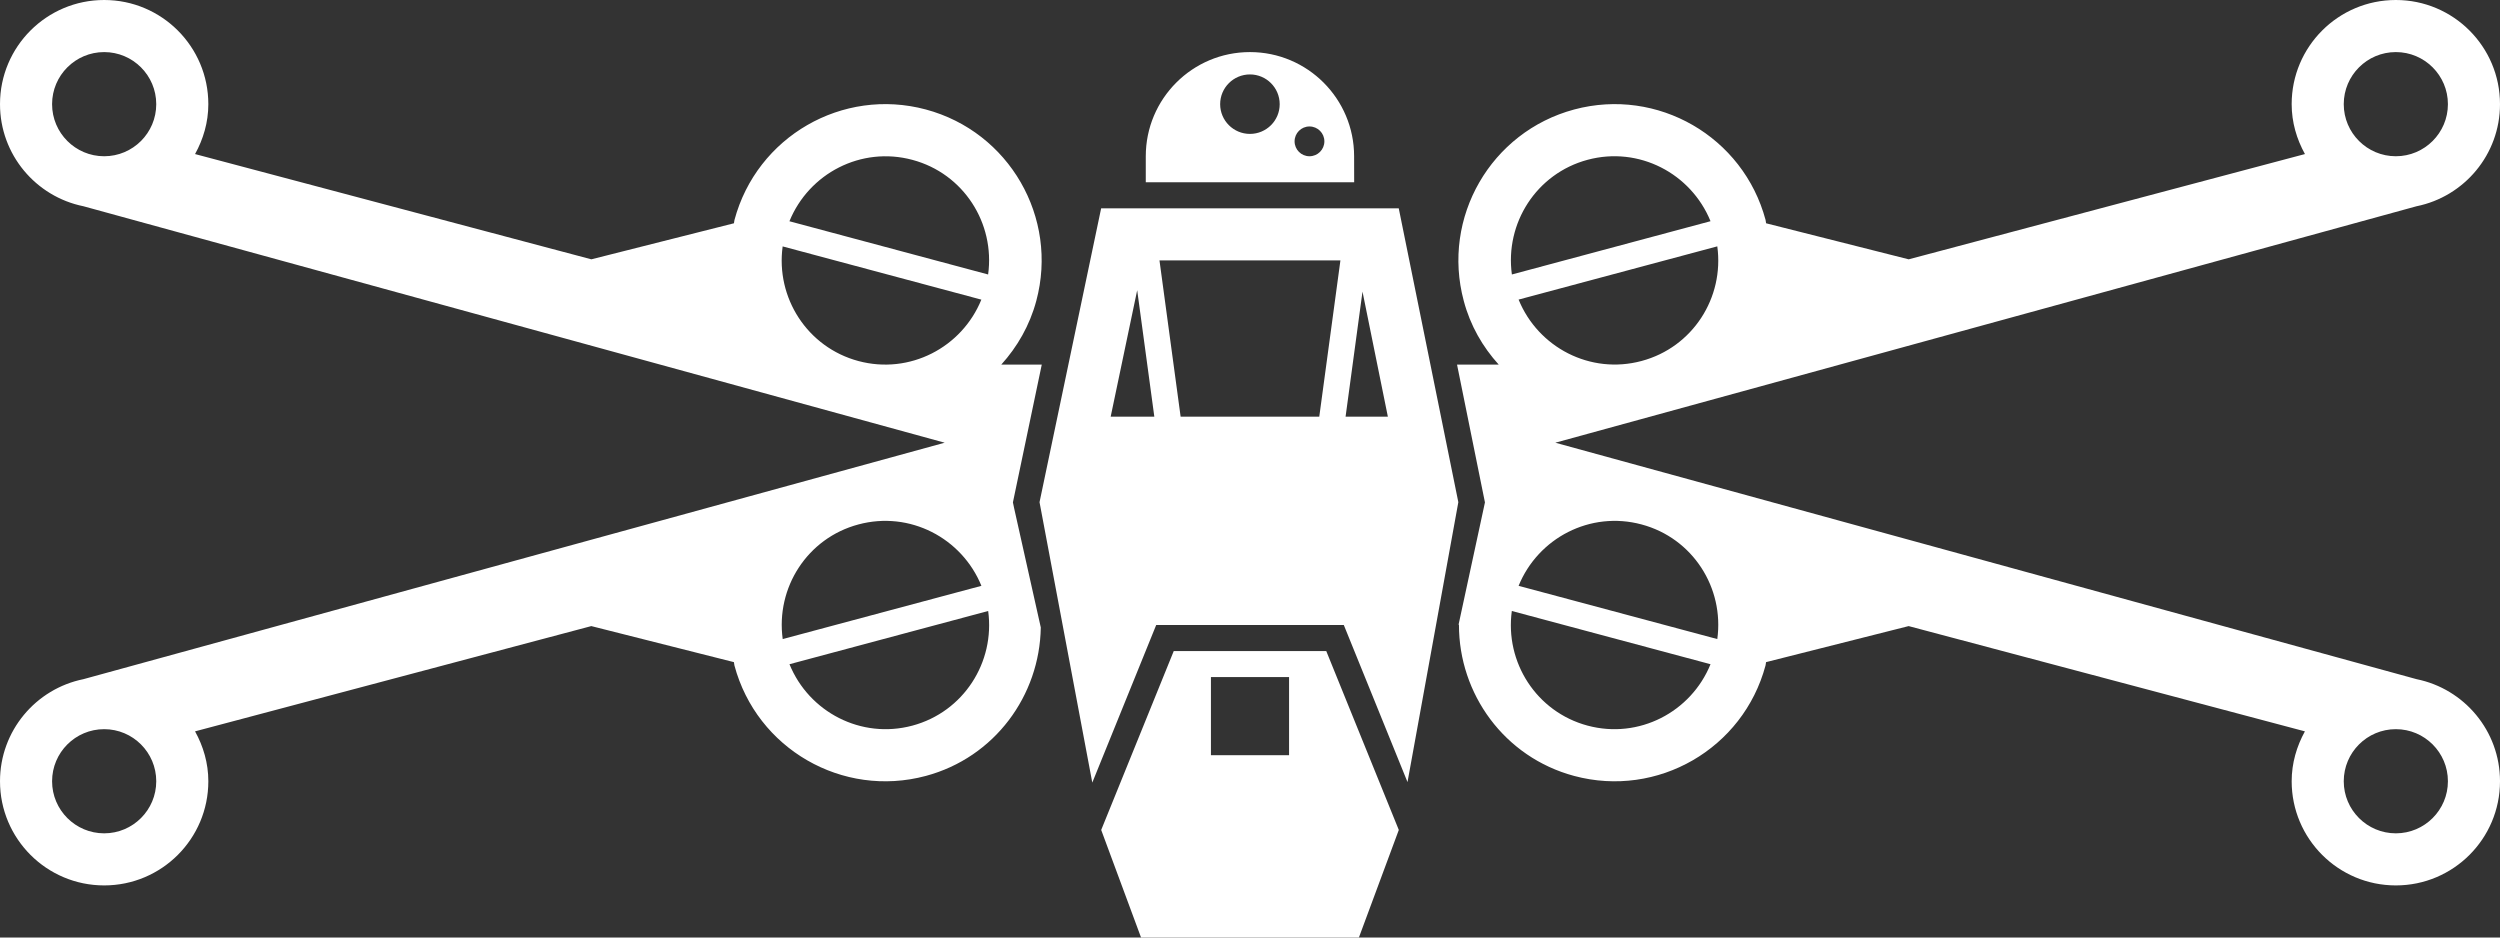 <?xml version="1.0" ?><!DOCTYPE svg  PUBLIC '-//W3C//DTD SVG 1.1//EN'  'http://www.w3.org/Graphics/SVG/1.1/DTD/svg11.dtd'><svg enable-background="new 0 0 48 18" version="1.1" viewBox="0 0 48 18" xml:space="preserve" xmlns="http://www.w3.org/2000/svg" xmlns:xlink="http://www.w3.org/1999/xlink"><rect x="0" y="0" width="48" height="18" fill="#333333" stroke="none"/><g fill="#FFF" id="Layer_1"><g><path d="M25.999,3c0-1.104-0.896-2-2-2c-1.104,0-2,0.895-2,2v0.5H26L25.999,3z M23.999,2.571c-0.316,0-0.572-0.256-0.572-0.571    c0-0.315,0.256-0.571,0.572-0.571c0.315,0,0.571,0.256,0.571,0.571C24.571,2.315,24.314,2.571,23.999,2.571z M25.142,3    c-0.158,0-0.286-0.128-0.286-0.286s0.128-0.286,0.286-0.286s0.286,0.128,0.286,0.286S25.3,3,25.142,3z"/><path d="M19.448,9.646L19.47,9.54L20.002,7h-0.777c0.307-0.34,0.545-0.75,0.672-1.224c0.429-1.6-0.521-3.245-2.121-3.674    c-1.6-0.429-3.245,0.521-3.674,2.121c-0.006,0.021-0.005,0.043-0.01,0.064l-2.738,0.692L3.745,2.958C3.903,2.672,4,2.349,4,2    c0-1.105-0.896-2-2-2S0,0.895,0,2c0,0.968,0.688,1.775,1.602,1.96L18.138,8.5L1.602,13.04C0.688,13.225,0,14.032,0,15    c0,1.105,0.896,2,2,2s2-0.895,2-2c0-0.349-0.097-0.672-0.255-0.958l7.608-2.021l2.738,0.692c0.005,0.021,0.005,0.043,0.01,0.064    c0.429,1.6,2.074,2.55,3.674,2.121c1.324-0.355,2.188-1.545,2.208-2.851l-0.513-2.295L19.448,9.646z M2,3C1.448,3,1,2.552,1,2    c0-0.552,0.448-1,1-1s1,0.448,1,1C3,2.552,2.552,3,2,3z M2,16c-0.552,0-1-0.448-1-1c0-0.552,0.448-1,1-1s1,0.448,1,1    C3,15.552,2.552,16,2,16z M16.482,6.932c-0.984-0.264-1.59-1.218-1.455-2.201l3.815,1.022C18.468,6.672,17.467,7.196,16.482,6.932    z M15.028,12.27c-0.135-0.984,0.47-1.938,1.455-2.201c0.984-0.264,1.985,0.26,2.36,1.179L15.028,12.27z M17.518,13.932    c-0.984,0.264-1.985-0.26-2.36-1.179l3.815-1.022C19.107,12.714,18.502,13.668,17.518,13.932z M18.972,5.27l-3.815-1.022    c0.375-0.919,1.376-1.443,2.36-1.179C18.502,3.332,19.107,4.286,18.972,5.27z"/><path d="M46.398,13.04L29.862,8.5l16.536-4.54C47.312,3.775,48,2.968,48,2c0-1.105-0.896-2-2-2s-2,0.895-2,2    c0,0.349,0.097,0.672,0.255,0.958l-7.608,2.021l-2.738-0.692c-0.005-0.021-0.005-0.043-0.01-0.064    c-0.429-1.6-2.074-2.55-3.674-2.121c-1.6,0.429-2.55,2.074-2.121,3.674C28.229,6.25,28.467,6.66,28.775,7h-0.8l0.515,2.543    l0.021,0.103l-0.022,0.102l-0.485,2.247h0.008c-0.003,1.327,0.87,2.543,2.212,2.903c1.6,0.429,3.245-0.521,3.674-2.121    c0.006-0.021,0.005-0.043,0.01-0.064l2.738-0.692l7.608,2.021C44.097,14.328,44,14.651,44,15c0,1.105,0.896,2,2,2s2-0.895,2-2    C48,14.032,47.312,13.225,46.398,13.04z M46,1c0.552,0,1,0.448,1,1c0,0.552-0.448,1-1,1s-1-0.448-1-1C45,1.448,45.448,1,46,1z     M32.972,4.73c0.135,0.984-0.47,1.938-1.455,2.201c-0.984,0.264-1.985-0.26-2.36-1.179L32.972,4.73z M30.482,3.068    c0.984-0.264,1.985,0.26,2.36,1.179L29.028,5.27C28.893,4.286,29.498,3.332,30.482,3.068z M30.482,13.932    c-0.984-0.264-1.59-1.218-1.455-2.201l3.815,1.022C32.468,13.672,31.467,14.196,30.482,13.932z M32.972,12.27l-3.815-1.022    c0.375-0.919,1.376-1.443,2.36-1.179C32.502,10.332,33.107,11.286,32.972,12.27z M46,16c-0.552,0-1-0.448-1-1c0-0.552,0.448-1,1-1    s1,0.448,1,1C47,15.552,46.552,16,46,16z"/><path d="M21.142,4l-1.183,5.642l1.013,5.384L22.199,12h3.602l1.223,3.016L28,9.642L26.856,4H21.142z M21.325,8l0.509-2.428    L22.163,8H21.325z M25.33,8h-2.662l-0.406-3h3.474L25.33,8z M25.835,8l0.325-2.401L26.647,8H25.835z"/><path d="M22.536,12.5l-1.393,3.435L21.908,18h4.183l0.766-2.065L25.464,12.5H22.536z M24.75,14.5h-1.5V13h1.5V14.5z"/></g></g></svg>
